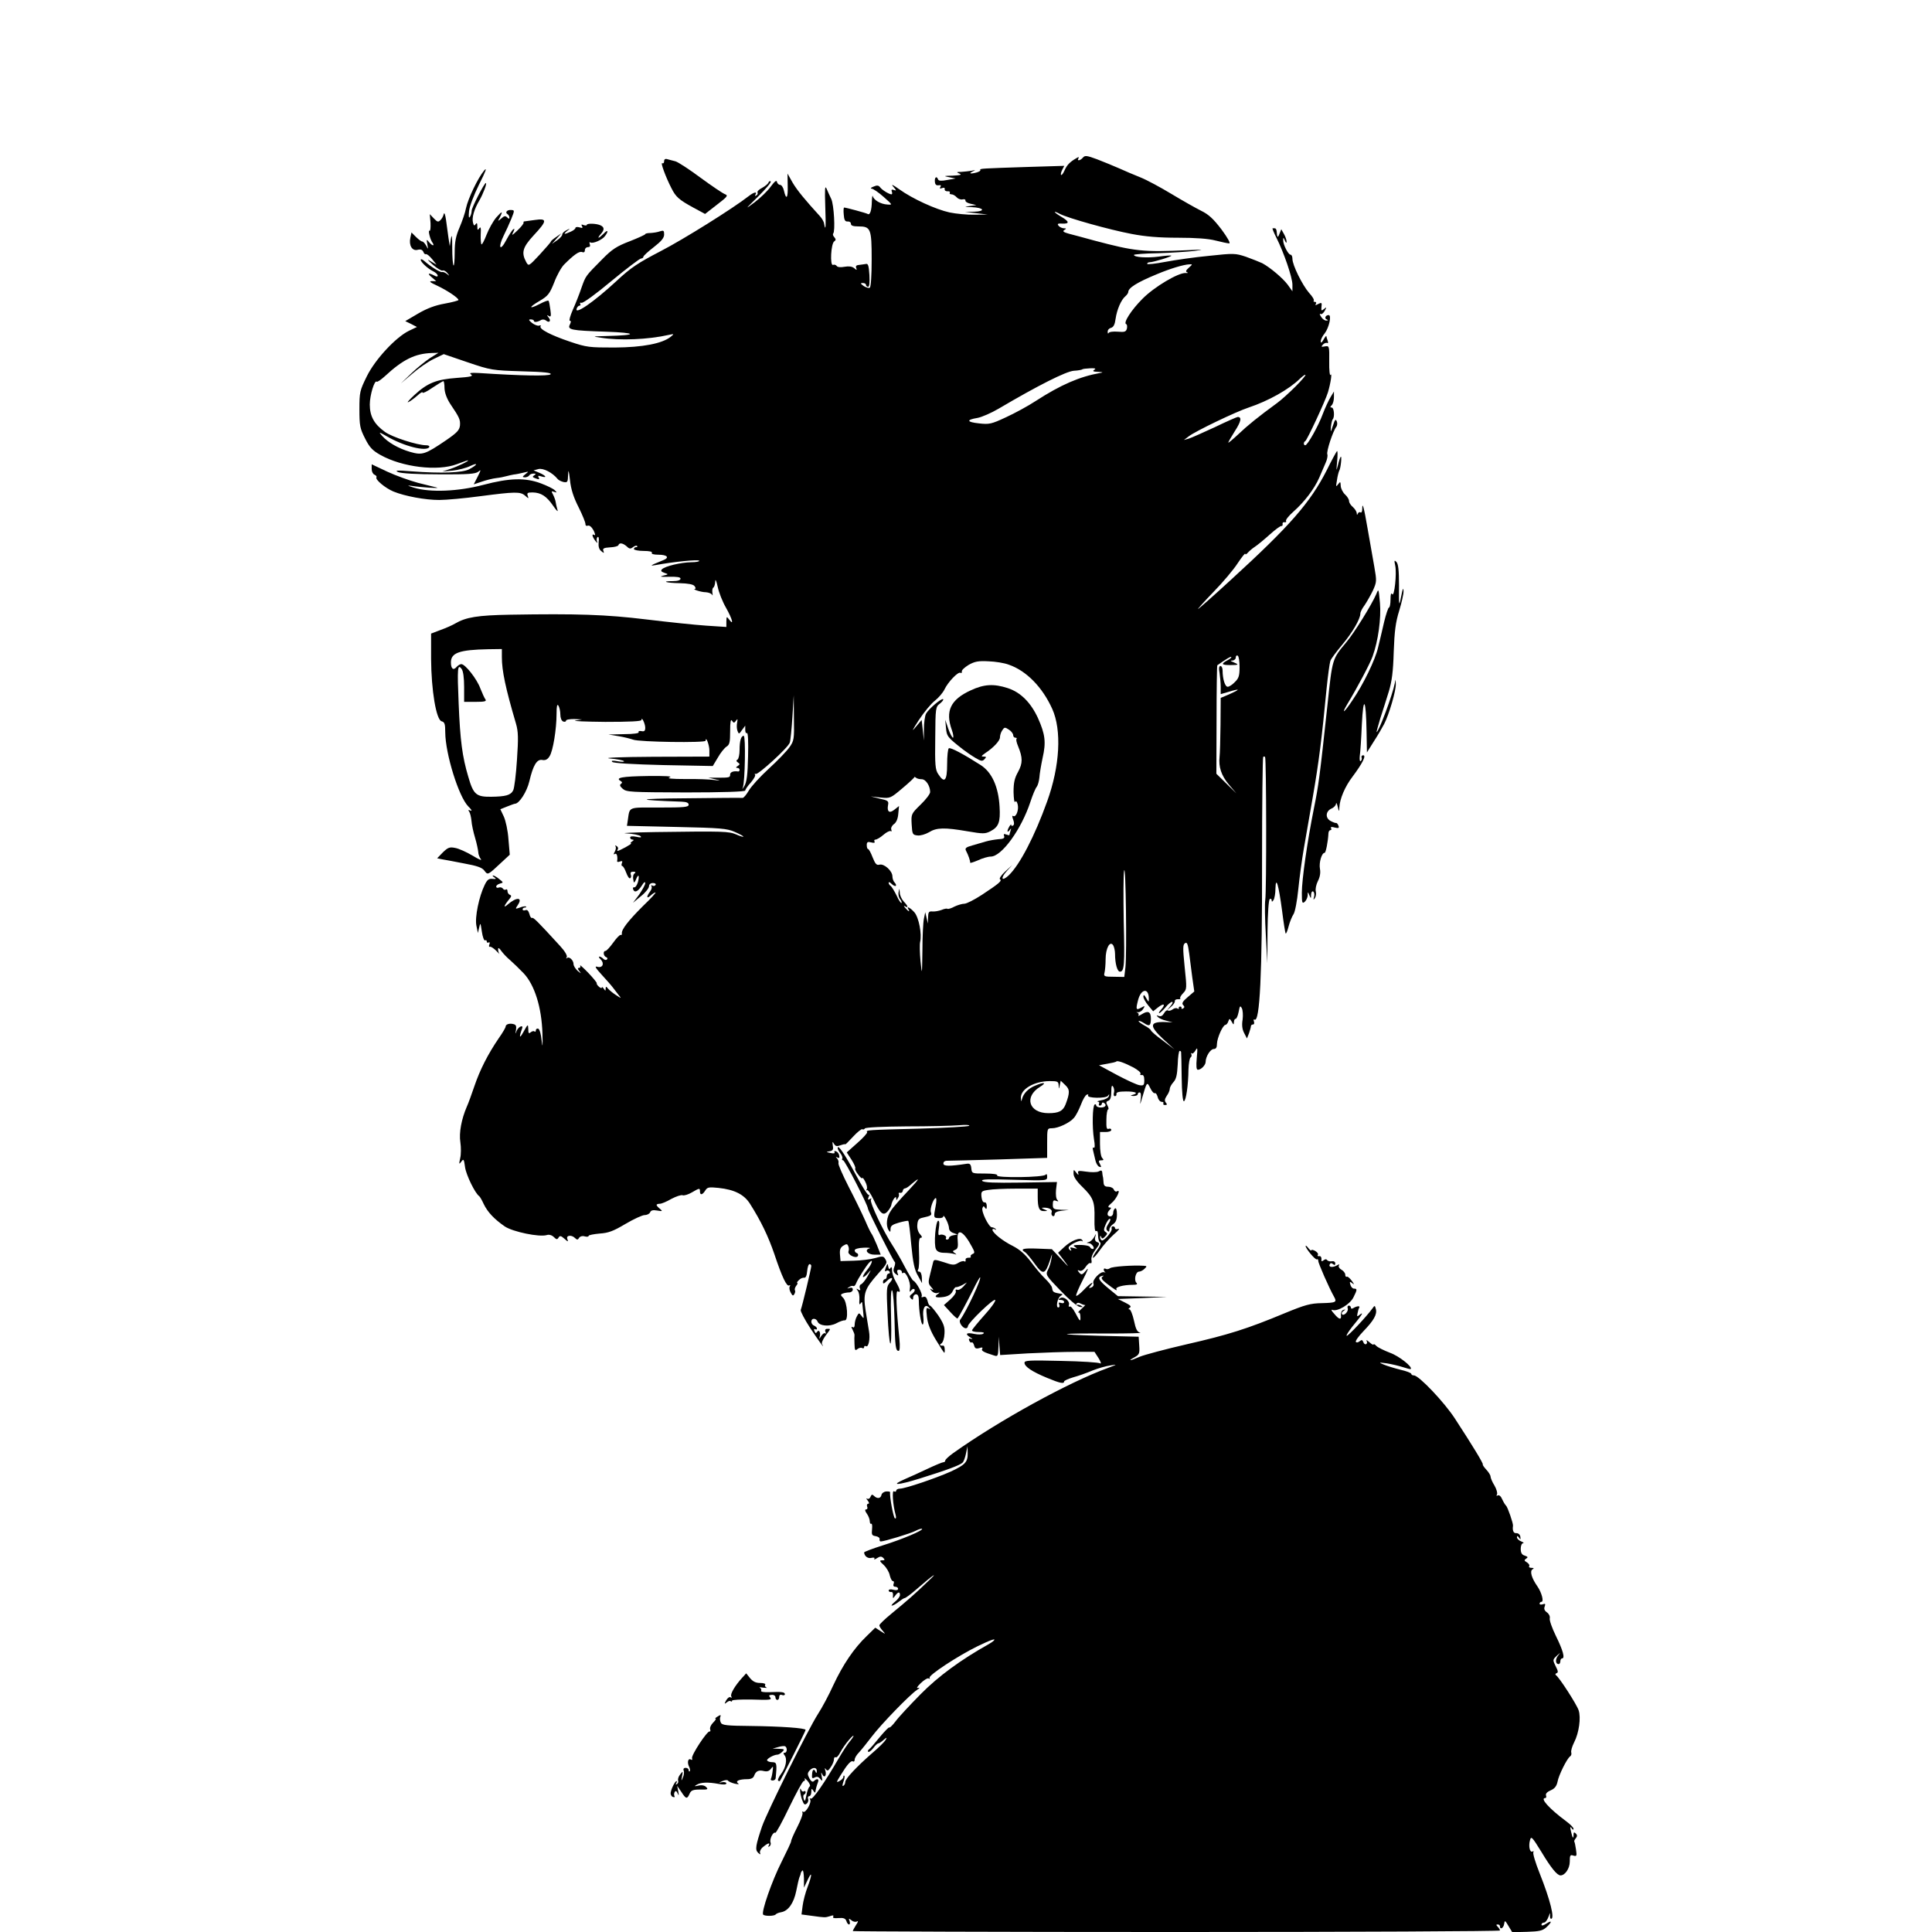<?xml version="1.0" standalone="no"?>
<!DOCTYPE svg PUBLIC "-//W3C//DTD SVG 20010904//EN"
 "http://www.w3.org/TR/2001/REC-SVG-20010904/DTD/svg10.dtd">
<svg version="1.0" xmlns="http://www.w3.org/2000/svg"
 width="1024pt" height="1024pt" viewBox="0 0 1024 1024"
 preserveAspectRatio="xMidYMid meet">
<g transform="translate(0,1024) scale(0.1,-0.1)"
fill="#000000" stroke="none">
<path d="M5740 9405 c-14 -17 -34 -20 -24 -4 5 8 1 8 -12 0 -33 -19 -49 -35
-62 -65 -7 -16 -15 -26 -18 -23 -3 3 0 15 6 27 l11 21 -198 -6 c-240 -8 -252
-8 -247 -16 2 -4 -6 -9 -19 -13 -33 -9 -45 -6 -22 5 17 8 17 9 -5 4 -14 -2
-38 -5 -55 -6 -26 0 -27 -2 -10 -9 15 -6 6 -9 -35 -11 -49 -1 -51 -2 -20 -8
l35 -7 -45 -8 c-30 -6 -45 -5 -48 3 -7 20 -19 12 -17 -11 1 -16 7 -22 20 -20
11 2 15 -1 9 -9 -5 -9 -2 -10 9 -6 10 4 16 2 14 -6 -1 -7 6 -11 15 -11 10 1
15 -2 12 -7 -3 -5 1 -9 9 -9 8 0 20 -7 28 -16 7 -8 21 -13 30 -11 10 3 17 0
16 -6 -1 -6 12 -14 28 -17 l30 -7 -35 -5 c-32 -4 -31 -5 12 -6 64 -3 73 -22
11 -24 l-48 -1 60 -7 60 -7 -70 -1 c-38 -1 -98 5 -132 12 -73 16 -196 72 -267
123 -35 25 -45 29 -31 13 17 -20 17 -22 3 -17 -12 4 -15 2 -11 -9 3 -7 2 -14
-2 -14 -12 0 -50 23 -60 37 -8 11 -17 12 -35 4 -14 -5 -18 -10 -10 -11 8 0 37
-20 64 -44 47 -42 48 -42 19 -40 -35 2 -71 23 -77 44 -2 8 -4 -4 -5 -27 -1
-49 -10 -75 -22 -67 -8 5 -115 34 -125 34 -3 0 -4 -17 -2 -37 2 -29 7 -38 21
-37 9 1 17 -4 17 -12 0 -10 12 -14 39 -14 66 0 71 -11 71 -175 0 -85 -4 -146
-10 -150 -5 -3 -20 1 -32 9 -18 13 -19 16 -5 16 9 0 17 -4 17 -10 0 -5 5 -10
11 -10 7 0 9 22 7 63 -3 48 -7 61 -18 58 -8 -1 -25 -4 -36 -5 -15 -1 -20 -6
-16 -16 5 -13 3 -13 -11 -1 -11 9 -28 11 -51 7 -21 -4 -37 -2 -41 4 -4 6 -13
9 -20 6 -17 -6 -11 114 7 125 9 6 9 11 0 22 -7 7 -9 16 -6 19 12 12 4 153 -10
183 -8 16 -19 41 -25 55 -9 19 -10 -1 -7 -93 4 -112 2 -137 -6 -93 -1 11 -12
29 -23 41 -75 82 -120 136 -144 177 l-27 48 1 -65 c2 -66 -8 -78 -20 -25 -4
17 -13 30 -20 30 -7 0 -15 7 -17 16 -2 11 -12 3 -33 -25 -16 -23 -55 -60 -85
-83 -54 -40 -53 -40 19 31 40 40 70 75 66 79 -4 4 -10 1 -12 -6 -3 -7 -18 -19
-34 -28 -16 -8 -27 -19 -24 -24 3 -5 0 -12 -6 -16 -8 -4 -9 -3 -5 4 11 18 -8
14 -35 -7 -86 -67 -347 -230 -467 -292 -121 -63 -158 -87 -235 -159 -121 -112
-226 -184 -210 -144 3 7 9 14 15 14 5 0 6 4 3 10 -3 5 0 7 7 5 8 -3 78 48 158
115 80 66 151 120 158 120 6 0 12 4 12 9 0 5 25 28 55 51 40 31 55 49 55 67 0
21 -3 23 -22 17 -13 -5 -35 -8 -50 -9 -16 0 -28 -3 -28 -6 0 -3 -37 -20 -83
-38 -68 -26 -93 -42 -144 -94 -90 -91 -88 -87 -111 -152 -11 -33 -32 -86 -46
-117 -14 -32 -21 -58 -16 -58 7 0 7 -6 1 -19 -16 -29 5 -33 189 -39 170 -6
173 -19 5 -23 -77 -2 -78 -2 -30 -9 100 -16 250 -10 360 15 29 6 29 6 10 -10
-45 -36 -148 -56 -297 -57 -135 0 -148 1 -237 31 -101 34 -165 67 -156 82 4 5
0 6 -8 3 -7 -2 -24 4 -37 14 -18 15 -20 19 -7 19 10 0 17 -4 17 -8 0 -9 20 -6
38 5 7 4 19 3 26 -3 18 -15 29 -1 13 17 -10 13 -9 14 2 7 11 -7 13 0 8 34 -3
24 -7 45 -10 47 -3 3 -23 -5 -46 -17 -60 -31 -60 -18 -1 16 44 26 53 37 77 97
14 38 38 81 53 96 51 51 80 72 95 66 10 -4 15 0 15 10 0 9 7 16 16 16 10 0 14
5 10 16 -3 8 -2 13 3 9 13 -8 62 13 77 33 21 27 16 38 -6 14 -12 -12 -24 -22
-27 -22 -3 0 1 8 10 18 22 24 21 38 -1 48 -22 10 -72 11 -72 2 0 -4 -7 -4 -17
-1 -11 5 -14 3 -8 -6 5 -10 2 -11 -14 -6 -11 3 -21 2 -21 -3 0 -5 -11 -14 -25
-20 -36 -16 -42 -15 -19 4 18 14 18 15 -3 4 -13 -6 -23 -16 -23 -23 0 -7 -13
-21 -28 -31 l-27 -19 25 28 25 28 -27 -19 c-15 -10 -28 -21 -28 -24 0 -3 -27
-34 -59 -69 -59 -63 -59 -63 -72 -40 -27 50 -19 78 39 141 73 78 74 92 6 82
-21 -3 -44 -6 -51 -7 -7 0 -10 -3 -8 -7 2 -4 -12 -22 -32 -41 -29 -28 -33 -29
-23 -10 8 16 8 21 1 16 -6 -3 -23 -30 -38 -58 -33 -63 -45 -40 -13 25 12 24
30 63 40 88 18 45 18 46 -1 47 -21 2 -34 -13 -19 -22 5 -3 10 -11 10 -18 0 -8
-3 -8 -12 1 -9 9 -16 8 -31 -6 -19 -16 -20 -16 -8 5 18 36 13 36 -19 0 -16
-19 -39 -60 -51 -91 -12 -31 -24 -54 -27 -51 -3 3 -5 27 -4 53 2 34 0 43 -8
32 -8 -12 -10 -10 -10 10 0 18 -3 21 -9 12 -6 -10 -10 -9 -14 8 -7 26 6 71 34
118 20 35 42 92 34 92 -8 0 -75 -130 -75 -147 0 -10 -4 -24 -9 -32 -6 -10 -8
0 -5 29 2 25 25 85 54 144 35 69 43 92 26 72 -33 -39 -85 -148 -96 -199 -4
-23 -20 -69 -34 -102 -20 -46 -26 -77 -26 -134 0 -41 -3 -71 -6 -68 -4 3 -7
46 -7 94 0 61 -2 76 -7 48 l-6 -40 -7 45 c-3 25 -9 68 -13 95 -4 28 -9 41 -12
31 -2 -11 -10 -26 -18 -33 -11 -11 -16 -10 -34 9 l-22 23 4 -47 c1 -25 -1 -44
-5 -41 -10 6 3 -48 16 -64 5 -7 6 -13 2 -13 -4 0 -14 8 -22 18 -12 15 -13 14
-8 -13 5 -28 5 -29 -6 -7 -7 12 -16 22 -21 22 -5 0 -20 11 -33 24 l-24 24 -6
-28 c-9 -41 10 -72 39 -64 16 4 25 0 30 -11 3 -9 9 -14 13 -12 5 2 19 -9 33
-26 l24 -30 -29 17 c-24 15 -22 11 9 -17 22 -19 45 -33 51 -31 7 3 18 -3 26
-13 13 -16 12 -17 -2 -5 -9 7 -21 12 -25 10 -10 -3 -59 27 -92 56 -12 11 -22
15 -22 9 0 -12 37 -47 68 -62 12 -6 22 -16 22 -22 0 -6 -7 -6 -19 1 -31 16
-38 11 -12 -10 l23 -20 -23 0 c-17 0 -10 -7 28 -24 53 -25 113 -65 113 -76 0
-3 -33 -12 -72 -19 -51 -9 -94 -25 -142 -53 l-68 -40 31 -15 31 -16 -42 -20
c-70 -34 -180 -152 -224 -242 -37 -75 -39 -84 -39 -174 0 -87 3 -102 30 -155
24 -48 40 -64 81 -87 115 -65 304 -88 406 -49 29 11 55 20 58 20 11 -1 -57
-34 -95 -46 l-40 -13 55 5 c30 3 72 14 92 24 45 21 40 7 -5 -17 -36 -19 -147
-23 -307 -11 -74 6 -90 5 -70 -4 16 -7 97 -12 216 -12 155 -1 194 2 209 14 16
13 15 10 -3 -26 l-21 -41 42 14 c23 8 58 17 77 19 19 2 43 7 53 10 11 3 29 7
40 9 12 1 36 6 52 10 29 7 29 7 10 -8 -17 -14 -18 -16 -3 -17 9 0 20 5 23 10
3 6 14 10 23 10 13 0 14 -2 4 -9 -11 -7 -10 -10 3 -15 23 -9 27 -8 19 5 -4 8
0 9 15 4 33 -10 25 4 -10 19 l-31 13 26 7 c26 6 74 -19 101 -52 5 -7 20 -14
33 -17 20 -3 22 0 23 38 1 32 4 25 10 -27 5 -49 19 -92 46 -145 21 -42 37 -82
36 -89 0 -8 5 -11 13 -8 8 3 20 -7 30 -25 8 -17 11 -28 5 -25 -16 10 -13 -7 4
-30 11 -14 14 -15 9 -3 -3 10 -1 20 4 23 5 3 8 -9 5 -28 -2 -23 2 -38 14 -47
14 -12 16 -12 11 2 -5 12 3 16 36 18 22 1 43 6 44 12 5 14 23 11 44 -7 14 -14
20 -14 33 -4 9 7 18 10 22 6 3 -3 1 -6 -5 -6 -7 0 -12 -4 -12 -10 0 -5 23 -10
51 -10 31 0 48 -4 44 -10 -4 -6 10 -10 34 -10 49 0 62 -16 24 -30 -15 -6 -37
-15 -48 -20 -17 -9 -15 -9 10 -5 91 17 227 31 231 23 3 -4 -16 -8 -43 -8 -55
-1 -138 -21 -154 -37 -8 -8 -5 -13 12 -19 24 -8 23 -8 -6 -15 -22 -6 -13 -7
31 -6 43 1 61 -2 61 -10 0 -8 -15 -13 -40 -13 -67 0 -36 -10 36 -11 43 -1 71
-6 78 -15 6 -8 8 -14 3 -15 -19 -1 32 -18 58 -18 14 -1 29 -7 32 -13 4 -7 4
-3 2 9 -2 13 0 26 5 29 5 3 9 17 10 32 0 16 6 5 13 -28 6 -30 26 -80 44 -111
33 -58 44 -99 17 -63 -14 18 -14 18 -15 -10 l0 -29 -107 7 c-60 4 -202 19
-318 33 -215 26 -365 31 -722 25 -171 -3 -233 -13 -291 -47 -15 -9 -49 -24
-77 -34 l-50 -19 0 -134 c1 -167 27 -324 56 -331 16 -4 19 -15 19 -59 1 -114
71 -340 122 -392 17 -16 22 -26 12 -22 -12 5 -14 3 -7 -6 5 -7 10 -29 12 -48
1 -19 10 -60 19 -90 9 -30 16 -65 17 -76 0 -12 7 -29 14 -38 7 -9 -13 0 -44
19 -32 19 -74 38 -93 41 -29 6 -38 2 -65 -24 l-30 -31 24 -5 c13 -2 66 -12
117 -22 71 -13 97 -22 109 -38 19 -25 17 -26 93 45 l42 39 -7 82 c-3 46 -15
100 -25 121 l-18 38 35 14 c20 8 39 15 42 15 23 0 64 64 77 120 20 85 40 118
69 112 16 -3 28 3 38 20 18 27 37 143 37 225 0 41 3 54 10 43 5 -8 10 -29 10
-46 0 -19 6 -34 15 -38 8 -3 15 -1 15 4 0 6 19 9 43 9 l42 -2 -35 -6 c-19 -3
52 -6 158 -7 130 0 192 3 192 10 0 21 20 -19 20 -41 0 -17 -5 -21 -20 -18 -11
2 -18 0 -15 -6 4 -5 -27 -10 -77 -10 l-83 -2 55 -9 c30 -5 64 -14 75 -18 31
-13 385 -18 385 -6 1 28 20 -23 20 -51 l0 -33 -297 -1 c-176 -1 -270 -5 -231
-9 38 -3 71 -10 75 -14 5 -4 -10 -5 -32 -1 -28 5 -37 4 -30 -3 6 -7 109 -13
271 -17 l262 -5 27 45 c14 25 35 51 46 58 16 10 19 23 19 82 0 49 3 66 10 55
9 -13 11 -13 21 0 8 12 10 10 6 -10 -3 -14 -2 -34 2 -44 7 -18 8 -18 24 5 l17
23 0 -22 c0 -13 4 -21 9 -17 6 3 8 -47 6 -124 -2 -97 -7 -136 -20 -158 -9 -15
-13 -19 -8 -8 12 30 16 275 5 275 -14 0 -22 -26 -22 -75 0 -24 -5 -47 -11 -51
-8 -4 -7 -9 2 -15 12 -8 11 -11 -1 -19 -10 -6 -11 -10 -2 -10 6 0 12 -4 12
-10 0 -5 -3 -9 -7 -9 -25 4 -43 -3 -43 -16 0 -16 -3 -17 -70 -17 l-45 0 35 -8
c34 -9 34 -9 -5 -4 -22 3 -89 6 -150 5 -77 0 -103 3 -85 9 17 6 -23 8 -117 7
-136 -2 -173 -9 -144 -26 10 -6 10 -10 2 -16 -8 -5 -5 -13 10 -26 20 -17 42
-18 335 -19 191 0 314 4 314 10 0 5 13 25 30 43 16 19 26 37 22 41 -4 4 -2 6
4 4 14 -4 172 140 180 166 4 11 10 73 14 136 l7 115 1 -119 c2 -114 1 -122
-24 -157 -14 -20 -63 -71 -109 -113 -46 -42 -94 -95 -106 -116 -13 -22 -27
-39 -33 -39 -6 1 -141 0 -301 -2 -268 -2 -276 -9 -22 -18 26 -1 37 -6 37 -16
0 -13 -24 -15 -155 -15 -172 0 -156 7 -168 -71 l-4 -26 263 -6 c234 -5 267 -8
308 -26 25 -11 46 -22 46 -25 0 -3 -17 2 -37 11 -41 17 -64 18 -428 13 -121
-2 -191 -5 -155 -7 36 -2 70 -9 75 -15 7 -7 0 -8 -22 -3 -21 4 -33 3 -33 -4 0
-6 6 -11 13 -11 8 0 7 -4 -3 -10 -8 -5 -10 -10 -5 -10 9 -1 -63 -40 -72 -40
-2 0 -2 4 2 9 3 5 0 13 -7 17 -7 4 -10 4 -6 -1 4 -4 3 -17 -3 -28 -8 -14 -8
-18 0 -13 10 7 16 -14 12 -38 -1 -5 6 -6 15 -2 12 4 15 2 10 -9 -3 -8 -2 -15
2 -15 5 0 14 -16 21 -35 7 -19 16 -33 21 -30 5 3 7 12 3 20 -3 10 1 15 13 15
11 0 15 -3 9 -8 -10 -6 -12 -21 -6 -47 1 -5 7 1 12 14 13 33 20 22 10 -15 -5
-16 -13 -28 -19 -27 -6 2 -9 -4 -6 -11 8 -20 26 -11 47 22 10 17 17 21 17 11
0 -8 -15 -35 -32 -60 l-33 -44 42 35 c24 19 43 43 43 53 0 10 8 17 21 17 11 0
17 -5 14 -10 -4 -6 -11 -7 -17 -4 -6 4 -8 3 -5 -3 4 -6 0 -19 -8 -29 -20 -27
-18 -40 3 -21 10 10 22 17 26 17 5 0 -25 -33 -66 -72 -78 -78 -114 -124 -112
-145 1 -7 -2 -11 -6 -8 -4 2 -22 -16 -39 -40 -18 -25 -36 -45 -42 -45 -14 0
-11 -28 4 -33 6 -2 9 -8 4 -12 -4 -5 -13 -3 -19 3 -7 7 -16 12 -21 12 -5 0 -2
-7 7 -15 21 -22 10 -47 -18 -39 -16 5 -10 -6 24 -43 25 -27 52 -58 60 -69 8
-11 22 -28 30 -39 15 -18 14 -18 -15 1 -16 10 -35 26 -42 34 -11 13 -12 13
-13 0 0 -13 -1 -13 -10 0 -5 8 -10 11 -10 6 0 -5 -7 -3 -15 4 -8 7 -14 15 -12
19 1 3 -20 29 -46 56 -27 28 -46 44 -42 38 3 -7 1 -13 -6 -13 -8 0 -8 -5 2
-17 11 -15 10 -14 -9 1 -12 11 -22 27 -22 36 0 21 -24 43 -35 32 -5 -4 -5 -1
-1 5 4 8 -10 32 -36 60 -118 129 -141 152 -148 148 -4 -3 -11 7 -14 21 -5 17
-12 24 -21 20 -8 -3 -15 -1 -15 4 0 6 5 10 12 10 6 0 9 2 6 5 -3 3 -17 1 -32
-5 -26 -9 -26 -9 -11 14 27 41 -7 43 -54 2 -25 -22 -20 -6 8 28 12 14 13 20 4
23 -7 3 -13 11 -13 19 0 9 -4 13 -9 9 -5 -3 -13 0 -16 6 -4 5 -13 8 -21 5 -8
-3 -14 -1 -14 5 0 6 9 13 20 16 19 5 19 6 -4 24 -13 11 -28 19 -33 19 -4 0 -1
-5 7 -10 12 -8 10 -10 -10 -8 -19 2 -28 -5 -41 -32 -30 -61 -53 -172 -44 -216
l8 -39 7 30 c6 27 7 25 14 -23 4 -28 12 -49 17 -46 5 3 9 0 9 -6 0 -6 4 -8 10
-5 6 3 7 -1 4 -10 -4 -9 -2 -15 3 -13 5 2 20 -8 34 -22 13 -14 21 -21 16 -16
-4 6 -7 17 -7 25 0 10 6 7 17 -9 10 -14 31 -36 48 -50 16 -14 48 -45 71 -69
58 -62 95 -181 99 -318 2 -70 1 -81 -4 -39 -3 34 -11 61 -18 64 -7 2 -13 -2
-13 -9 0 -7 -3 -9 -7 -6 -3 4 -12 2 -20 -4 -10 -9 -13 -6 -13 17 -1 28 -2 27
-26 -16 -21 -38 -24 -29 -7 18 9 22 -17 13 -28 -10 -9 -22 -9 -21 -4 3 3 20 0
28 -13 31 -21 6 -42 -1 -42 -13 0 -5 -16 -33 -36 -61 -58 -85 -100 -168 -129
-253 -15 -44 -33 -94 -41 -111 -28 -65 -42 -138 -34 -188 4 -27 4 -65 -1 -85
-7 -32 -6 -34 6 -18 12 17 14 14 20 -30 6 -41 53 -138 75 -153 4 -3 15 -22 24
-42 21 -43 55 -79 111 -118 43 -29 184 -58 223 -46 12 4 26 0 37 -10 14 -14
18 -15 25 -4 7 12 13 11 31 -5 20 -18 22 -18 16 -2 -8 20 22 24 41 5 10 -10
15 -10 21 1 5 8 18 12 30 8 12 -3 21 -2 21 3 0 4 26 9 58 12 47 3 73 13 137
51 44 26 90 47 102 47 13 0 26 7 29 15 4 10 15 13 37 9 29 -5 30 -4 15 9 -10
8 -18 17 -18 21 0 3 8 6 18 6 9 0 37 12 61 26 25 13 51 22 59 19 8 -3 30 4 49
15 41 24 43 24 43 5 0 -21 13 -19 28 5 11 18 19 19 70 14 85 -9 136 -35 167
-84 59 -93 97 -173 129 -266 41 -123 66 -175 79 -167 6 3 7 1 3 -5 -4 -6 -2
-21 5 -33 9 -17 13 -19 19 -8 5 7 6 17 3 21 -2 5 1 15 7 23 7 8 9 15 6 15 -4
0 -1 7 8 15 8 9 21 14 28 13 8 -2 14 10 16 34 2 21 7 38 13 38 5 0 9 -5 9 -10
0 -12 -48 -213 -56 -233 -2 -7 21 -51 51 -97 50 -75 80 -116 62 -84 -4 6 5 26
18 44 30 40 29 37 10 37 -10 0 -14 -6 -10 -16 3 -8 3 -12 -1 -8 -5 4 -14 -3
-22 -15 -9 -15 -11 -17 -8 -5 8 23 -3 44 -14 27 -5 -8 -9 -7 -13 5 -4 9 -3 13
3 10 6 -3 10 -2 10 3 0 6 -7 12 -15 16 -19 7 -20 36 -1 36 8 0 16 -6 19 -14 9
-24 62 -29 99 -10 18 10 39 17 45 16 21 -4 14 97 -8 119 -15 15 -15 18 -2 23
8 3 23 6 34 6 10 0 19 7 19 15 0 9 -6 12 -17 9 -15 -5 -15 -4 -3 4 8 6 18 8
22 6 5 -3 11 3 15 13 8 22 53 93 70 111 25 26 14 -9 -12 -40 -14 -17 -23 -33
-21 -36 3 -3 15 6 26 19 19 23 19 22 -1 -14 -12 -22 -28 -41 -35 -44 -7 -2
-10 -12 -7 -20 5 -12 3 -14 -8 -8 -11 7 -12 6 -3 -6 7 -8 10 -29 9 -48 -2 -22
0 -29 6 -20 7 11 9 10 10 -6 1 -11 3 -33 5 -49 3 -26 2 -27 -10 -10 -13 17
-14 17 -25 -4 -6 -11 -11 -30 -11 -42 0 -13 -4 -19 -11 -14 -8 4 -8 1 0 -14 6
-12 11 -25 10 -29 -1 -4 -1 -25 0 -47 1 -32 3 -37 16 -26 8 6 19 9 25 5 5 -3
10 -1 10 5 0 6 4 8 10 5 13 -8 23 39 16 78 -3 17 -11 67 -18 110 -14 92 -6
115 66 196 49 55 51 58 36 81 -7 12 -16 13 -52 2 -24 -7 -74 -13 -113 -14
l-70 -2 -3 35 c-2 26 2 37 18 47 17 10 21 10 26 -3 4 -8 4 -21 1 -28 -6 -17
40 -40 50 -24 3 6 1 13 -5 15 -7 2 -12 9 -12 15 0 7 19 13 48 14 26 1 39 -1
30 -4 -29 -8 -9 -33 27 -33 l33 0 -21 53 c-12 28 -24 54 -27 57 -3 3 -19 34
-34 70 -16 36 -55 117 -88 180 -32 63 -57 119 -54 126 2 6 -1 17 -7 24 -9 10
-9 11 1 5 10 -5 13 -2 10 10 -1 10 -9 20 -17 23 -8 3 -11 0 -8 -5 4 -6 -4 -8
-21 -4 -24 5 -25 6 -5 9 17 3 21 9 17 30 -3 22 -2 24 6 10 8 -14 16 -15 35 -8
14 5 25 7 25 5 0 -3 19 16 41 40 23 25 45 42 49 40 5 -3 11 -1 14 4 4 6 98 10
221 11 118 0 243 3 277 6 35 3 59 2 55 -3 -5 -4 -124 -11 -265 -15 -274 -7
-284 -7 -276 -19 2 -4 -21 -30 -52 -57 l-56 -50 26 -40 c14 -22 22 -42 19 -45
-3 -3 4 -18 16 -33 11 -15 21 -23 21 -18 1 5 8 -3 16 -19 8 -15 12 -33 8 -40
-4 -6 -4 -9 1 -5 4 4 20 -18 35 -50 35 -75 51 -88 74 -63 10 11 18 25 20 33 3
23 25 55 26 38 0 -13 2 -13 9 0 6 8 7 18 5 22 -3 5 0 7 7 6 7 -2 13 3 14 10 0
6 5 12 10 13 6 0 19 8 30 18 57 49 52 37 -11 -30 -39 -41 -81 -88 -92 -106
-23 -33 -28 -78 -12 -103 8 -12 10 -11 10 6 0 17 10 24 45 34 25 7 47 11 49 9
3 -2 10 -60 16 -127 9 -94 17 -133 35 -163 l22 -40 -1 30 c-1 18 -6 31 -14 31
-8 0 -10 5 -5 13 4 6 6 47 4 90 -2 57 0 77 10 77 8 0 7 6 -5 19 -10 11 -16 31
-14 50 2 25 8 33 28 37 45 10 50 13 44 29 -7 17 14 75 26 75 4 0 4 -19 -1 -43
-12 -61 -11 -62 16 -63 14 -1 25 3 25 10 0 6 7 -2 15 -18 8 -15 15 -36 15 -46
0 -10 10 -21 23 -25 l22 -8 -22 -4 c-13 -2 -23 -9 -23 -14 0 -5 -5 -9 -11 -9
-5 0 -8 4 -5 9 7 11 -22 23 -35 15 -6 -3 -7 11 -3 35 4 25 3 41 -3 41 -14 0
-25 -128 -12 -151 6 -13 21 -19 44 -19 18 0 42 -3 52 -6 15 -5 15 -4 3 5 -12
8 -12 11 3 17 13 5 16 15 13 50 -7 69 30 52 76 -35 15 -27 15 -33 3 -37 -8 -4
-13 -10 -10 -14 3 -4 -3 -7 -13 -6 -9 0 -16 -5 -14 -12 1 -8 -2 -11 -7 -7 -6
3 -21 -1 -33 -9 -20 -12 -29 -12 -75 4 -48 15 -53 16 -57 1 -2 -9 -9 -37 -16
-64 -11 -43 -11 -50 6 -69 12 -14 14 -18 4 -13 -13 8 -13 6 -2 -7 8 -9 21 -14
30 -11 14 4 15 3 2 -6 -22 -15 -9 -21 32 -15 25 4 39 14 47 30 6 13 14 23 18
22 5 -1 19 4 33 11 l25 14 -19 -22 c-11 -12 -25 -20 -32 -17 -8 3 -11 0 -8 -8
3 -7 -10 -26 -29 -43 l-34 -30 34 -37 c19 -21 36 -36 38 -34 7 7 50 87 82 151
18 37 35 67 37 67 13 0 -73 -183 -105 -225 -9 -12 13 -45 30 -45 6 0 11 5 11
11 0 17 138 150 145 139 3 -6 -22 -42 -57 -80 -35 -39 -64 -75 -66 -80 -2 -6
14 -10 35 -10 25 0 33 -3 24 -9 -7 -5 -28 -5 -47 -1 -41 9 -52 1 -22 -18 13
-7 15 -11 6 -8 -12 3 -15 1 -11 -9 3 -8 9 -13 13 -10 4 3 10 -5 13 -16 4 -16
10 -19 28 -14 14 5 19 4 15 -4 -7 -10 7 -18 62 -35 21 -7 22 -4 24 46 l2 53 3
-48 4 -49 147 9 c81 4 193 8 250 8 l103 0 22 -34 c12 -19 15 -31 8 -27 -7 5
-100 11 -207 13 -169 4 -194 3 -194 -10 0 -20 40 -47 120 -80 67 -28 90 -33
90 -19 0 4 21 14 48 22 26 7 72 23 102 36 30 12 73 24 95 27 38 6 38 6 -12
-13 -209 -76 -578 -279 -820 -451 -24 -17 -43 -35 -43 -40 0 -5 -4 -9 -10 -9
-5 0 -42 -15 -82 -34 -40 -19 -95 -44 -123 -56 -80 -35 -38 -33 81 4 141 44
212 70 226 84 6 6 14 28 18 49 l8 38 1 -36 c1 -48 -13 -63 -91 -99 -81 -36
-241 -90 -268 -90 -11 0 -20 -5 -20 -11 0 -5 -5 -7 -12 -3 -11 7 -6 -71 9
-125 4 -15 2 -22 -4 -18 -8 5 -29 117 -25 138 0 3 -9 5 -21 4 -12 -1 -23 -9
-25 -18 -4 -20 -23 -22 -40 -5 -9 9 -13 7 -18 -5 -3 -9 -11 -14 -18 -10 -6 4
-5 -1 3 -10 8 -11 9 -17 3 -17 -6 0 -9 -7 -6 -15 4 -8 1 -15 -5 -15 -8 0 -7
-8 3 -22 9 -12 16 -31 16 -41 0 -10 4 -16 8 -13 4 2 6 -10 4 -29 -3 -29 -1
-34 20 -37 12 -2 22 -9 20 -16 -1 -6 1 -12 6 -12 18 0 157 42 184 56 16 9 32
13 35 11 8 -8 -106 -56 -209 -88 -54 -17 -98 -34 -98 -37 1 -20 20 -34 39 -29
12 3 19 1 15 -5 -3 -5 3 -4 15 4 16 10 23 10 33 0 9 -9 8 -12 -6 -12 -16 0
-15 -4 8 -25 14 -13 29 -38 32 -55 4 -16 11 -30 16 -30 6 0 8 -7 4 -15 -3 -9
0 -15 9 -15 8 0 15 -5 15 -11 0 -7 -10 -9 -25 -5 -14 4 -25 2 -25 -4 0 -5 6
-9 13 -8 7 2 11 -6 10 -17 -1 -19 -1 -19 11 -3 16 22 26 23 26 4 0 -8 -12 -24
-26 -35 -15 -12 -22 -21 -17 -21 6 0 22 9 36 20 14 11 28 20 32 20 5 0 33 21
63 47 88 77 122 99 61 42 -65 -63 -113 -105 -197 -174 -33 -27 -61 -54 -61
-59 -1 -5 7 -18 17 -29 17 -20 17 -20 -11 -2 l-28 18 -45 -44 c-68 -65 -127
-153 -177 -260 -24 -53 -61 -122 -82 -154 -53 -83 -269 -518 -296 -595 -34
-101 -38 -124 -21 -140 13 -11 14 -11 10 1 -2 7 5 22 18 31 25 21 38 23 28 6
-4 -7 -3 -8 4 -4 6 4 9 13 6 21 -7 16 14 58 25 51 4 -3 37 58 74 135 37 76 71
139 77 139 6 0 8 6 5 13 -4 6 3 1 15 -12 11 -13 17 -27 11 -30 -5 -3 -13 -24
-17 -46 -6 -32 -9 -36 -14 -20 -4 11 -3 21 1 23 5 2 9 8 9 13 0 6 -4 8 -9 5
-5 -4 -12 0 -14 6 -11 26 -7 -20 4 -51 9 -25 14 -29 24 -21 8 6 11 18 8 26 -3
8 0 14 6 14 6 0 11 10 11 23 0 18 2 19 10 7 5 -8 10 -13 11 -10 3 20 8 37 14
53 8 19 -5 23 -21 7 -7 -7 -15 -2 -24 14 -11 21 -11 28 0 41 17 20 40 19 39
-2 0 -11 -3 -13 -6 -5 -8 20 -18 14 -19 -13 -2 -20 1 -23 14 -16 11 6 20 4 29
-7 12 -15 13 -13 8 13 -4 22 -3 25 3 11 11 -24 25 -6 16 21 -4 13 -3 14 4 5 7
-10 13 -7 25 12 10 14 17 32 17 41 0 9 4 14 9 11 5 -3 16 9 25 27 9 17 30 48
47 67 31 35 30 22 -1 -15 -9 -11 -34 -49 -55 -85 -76 -131 -138 -220 -148
-213 -6 3 -7 1 -3 -5 9 -15 -24 -73 -37 -65 -6 3 -7 1 -4 -4 4 -6 -9 -41 -28
-78 -19 -37 -33 -70 -32 -74 1 -3 -22 -52 -50 -108 -51 -100 -110 -269 -98
-281 9 -9 59 -8 66 1 3 4 16 10 30 12 37 7 66 48 79 112 6 32 14 65 17 73 4 8
7 18 7 22 1 3 4 10 9 14 4 4 7 -15 8 -42 l0 -49 19 40 c25 54 25 28 0 -37 -11
-29 -23 -74 -26 -99 l-6 -46 53 -7 c73 -10 71 -10 98 -2 16 6 21 5 17 -3 -4
-7 6 -9 29 -7 26 2 36 -2 41 -16 3 -10 9 -18 14 -18 5 0 6 8 3 18 -6 15 -5 15
10 4 9 -8 22 -10 29 -6 8 5 6 -3 -5 -19 -9 -14 -17 -29 -17 -32 0 -2 772 -5
1715 -5 943 0 1715 4 1715 8 0 4 -5 13 -12 20 -9 9 -9 12 0 12 7 0 12 -4 12
-10 0 -20 19 -9 22 12 3 21 5 21 23 -10 l20 -33 79 2 c65 2 82 6 102 24 31 29
31 40 -1 19 -15 -10 -25 -12 -25 -5 0 6 6 11 14 11 7 0 18 15 24 33 7 17 10
22 8 10 -2 -13 0 -23 5 -23 20 0 -4 99 -61 242 -22 55 -37 105 -33 111 3 5 1
7 -4 4 -14 -9 -23 27 -14 59 6 24 11 19 61 -62 51 -85 83 -124 101 -124 24 0
49 37 49 73 0 33 2 38 19 32 18 -5 19 -2 14 32 -3 21 -7 40 -9 42 -2 2 1 10 8
18 8 10 8 17 0 25 -9 9 -12 7 -12 -7 0 -25 -6 -17 -14 20 -5 22 -4 26 4 15 5
-9 10 -10 10 -3 0 6 -17 24 -39 40 -89 66 -141 123 -111 123 5 0 7 6 4 14 -3
9 6 19 25 27 21 9 31 22 36 45 6 35 51 125 67 135 6 4 8 13 6 20 -3 8 4 32 15
54 26 50 37 131 24 170 -10 31 -103 175 -120 186 -5 4 -4 8 3 11 10 3 8 12 -5
37 -16 33 -16 34 6 55 21 19 21 19 7 1 -16 -20 -14 -45 3 -45 5 0 9 7 9 15 0
8 4 15 9 15 17 0 5 43 -33 120 -20 41 -35 83 -32 93 2 10 -4 23 -15 31 -13 9
-17 19 -12 31 5 14 3 17 -10 12 -9 -3 -17 -2 -17 3 0 6 5 10 10 10 14 0 1 49
-21 81 -31 44 -42 81 -27 91 10 5 8 8 -5 8 -10 0 -16 4 -12 9 3 6 -3 14 -12
20 -15 9 -16 12 -4 20 11 7 9 10 -8 16 -15 4 -21 15 -21 36 0 16 5 29 13 30 6
0 2 4 -10 9 -13 5 -23 15 -23 22 0 9 3 9 11 -2 8 -12 9 -11 7 5 -2 12 -11 19
-21 19 -15 -2 -22 14 -18 39 2 12 -29 101 -37 107 -4 3 -13 18 -20 33 -7 17
-17 25 -24 21 -7 -4 -8 -3 -4 5 4 6 -2 28 -13 47 -12 19 -21 41 -21 48 0 7
-10 23 -22 36 -13 14 -21 26 -19 28 4 4 -55 101 -147 242 -56 87 -192 230
-218 230 -8 0 -14 4 -14 8 0 5 -26 15 -57 22 -32 8 -71 20 -88 27 -29 12 -29
13 15 7 25 -4 63 -13 85 -20 21 -7 41 -12 42 -10 11 11 -62 69 -110 86 -31 12
-64 28 -72 36 -8 9 -15 12 -15 8 0 -4 -10 1 -22 12 -12 10 -18 14 -15 7 4 -6
3 -14 -2 -17 -5 -3 -12 1 -15 10 -5 13 -9 14 -20 5 -8 -7 -17 -8 -20 -3 -3 5
15 30 40 56 55 57 74 90 66 118 -5 20 -6 20 -18 3 -31 -43 -127 -145 -136
-145 -5 0 8 21 29 48 49 59 65 83 40 64 -14 -12 -16 -11 -12 7 2 12 6 25 9 30
7 11 -13 9 -31 -2 -8 -5 -13 -4 -13 2 0 6 -5 11 -11 11 -6 0 -9 -6 -6 -14 6
-16 -20 -43 -30 -32 -4 4 -1 12 7 17 13 9 13 10 0 6 -8 -2 -14 -14 -13 -26 4
-28 -9 -27 -36 6 -15 16 -18 24 -8 20 26 -10 94 31 111 68 20 40 20 45 2 45
-7 0 -16 9 -19 21 -5 17 -3 18 11 7 11 -9 10 -5 -3 13 -11 15 -23 25 -27 22
-5 -2 -8 3 -8 11 0 8 -9 20 -20 26 -11 6 -17 16 -14 22 5 7 2 8 -7 3 -22 -14
-48 -13 -42 2 4 9 9 10 18 3 8 -7 12 -6 12 4 0 8 -8 13 -18 11 -10 -2 -21 1
-25 6 -4 6 -10 6 -19 -1 -10 -8 -13 -6 -11 7 0 10 -5 17 -12 15 -8 -1 -11 2
-7 7 3 6 -4 15 -15 21 -11 6 -20 7 -20 3 0 -4 -7 1 -15 11 -8 11 -15 16 -15
12 0 -14 52 -76 60 -71 4 3 7 -1 7 -8 -1 -11 59 -147 83 -189 17 -30 12 -33
-63 -35 -62 -1 -90 -9 -197 -53 -199 -83 -301 -115 -520 -165 -113 -26 -225
-56 -249 -66 -52 -23 -67 -24 -28 -3 25 14 28 20 25 62 l-3 47 -210 5 c-249 7
-219 14 50 12 105 0 180 2 169 4 -17 4 -24 18 -34 65 -7 32 -18 59 -24 59 -6
0 -6 4 2 9 10 6 3 13 -25 27 l-38 19 130 5 130 6 -130 2 -130 2 -50 41 c-52
43 -61 59 -35 66 11 3 12 2 3 -4 -9 -6 -3 -16 20 -34 42 -33 62 -45 54 -32 -7
11 37 23 86 23 22 0 28 3 20 11 -14 14 -4 59 14 59 8 0 21 7 29 15 14 13 13
15 -3 16 -59 4 -170 -4 -180 -13 -7 -5 -17 -7 -23 -3 -5 3 -10 2 -10 -4 0 -5
3 -11 8 -14 4 -2 1 -2 -7 0 -19 5 -63 -41 -56 -59 4 -9 -1 -18 -11 -22 -14 -5
-15 -4 -4 9 25 30 -2 14 -36 -22 -19 -20 -37 -34 -40 -31 -3 3 13 41 35 84 28
54 33 70 18 51 -21 -25 -25 -26 -37 -12 -11 13 -10 15 2 10 9 -4 22 4 32 20 9
14 21 23 26 20 5 -3 7 4 5 16 -3 13 6 35 21 55 23 30 24 35 10 40 -11 4 -15
14 -11 28 5 20 5 20 -6 -1 -7 -12 -19 -24 -28 -26 -15 -4 -14 -5 0 -6 17 -1
36 -31 20 -31 -5 0 -11 4 -13 9 -3 9 -35 14 -73 12 -17 -1 -18 -3 -5 -12 12
-8 10 -9 -9 -4 -17 5 -22 4 -16 -5 5 -9 4 -11 -4 -6 -6 4 -9 12 -6 17 10 15
62 39 70 31 5 -4 5 -2 1 5 -9 17 -59 -2 -97 -38 l-31 -29 32 -42 c29 -39 28
-39 -16 9 l-49 52 -77 3 c-75 3 -93 -2 -65 -19 7 -4 30 -32 51 -61 44 -61 55
-59 81 18 12 38 13 40 8 10 -3 -19 -11 -47 -19 -61 -13 -26 -11 -29 67 -110
44 -46 89 -84 102 -86 17 -2 19 -1 7 6 -8 5 -18 7 -24 4 -5 -3 -6 -1 -2 5 5 8
13 9 25 2 10 -5 20 -8 23 -7 2 1 -8 -9 -22 -22 -14 -13 -20 -21 -15 -18 6 3
11 -6 11 -19 2 -33 -2 -30 -26 16 -12 23 -25 38 -30 35 -5 -3 -7 0 -5 8 8 20
-27 48 -45 37 -13 -8 -12 -10 3 -10 9 0 17 -5 17 -11 0 -6 -7 -8 -16 -5 -12 4
-15 2 -10 -9 3 -8 1 -15 -5 -15 -14 0 -5 50 12 61 8 5 12 9 9 10 -49 9 -50 9
-54 33 -1 9 -18 31 -37 49 -19 18 -53 59 -76 90 -30 39 -58 64 -95 83 -53 26
-108 70 -108 86 0 5 6 6 13 2 7 -4 9 -3 4 2 -5 5 -14 9 -20 9 -16 0 -57 83
-50 102 5 12 7 12 14 1 6 -9 9 -7 9 9 0 13 -5 22 -12 20 -8 -1 -14 11 -16 29
-3 29 0 32 35 37 21 4 89 7 151 7 l112 0 0 -44 c0 -59 8 -76 34 -75 20 0 20 1
1 9 -16 7 -17 9 -3 9 27 1 47 -10 42 -24 -3 -7 -1 -16 5 -20 6 -3 11 1 11 9 0
10 13 16 38 19 l37 4 -42 1 c-39 2 -43 4 -43 28 0 21 4 25 18 19 12 -4 14 -3
6 5 -7 7 -9 29 -7 53 l5 42 -193 -3 c-137 -2 -195 0 -203 9 -8 9 32 10 167 6
177 -5 177 -5 177 16 0 13 -3 17 -8 11 -9 -15 -266 -18 -257 -4 4 6 -20 10
-64 10 -69 0 -70 0 -73 28 -2 21 -8 26 -23 24 -92 -14 -125 -14 -125 1 0 11 9
16 28 15 15 0 138 3 275 7 l247 8 0 79 c0 77 0 78 26 78 33 0 94 29 116 55 10
11 26 42 37 70 10 27 24 51 31 53 7 3 10 1 7 -4 -9 -15 95 -17 105 -2 7 10 9
10 5 -2 -2 -8 -19 -18 -38 -21 -19 -4 -28 -7 -21 -8 7 0 10 -5 7 -11 -3 -5 -1
-10 4 -10 6 0 11 5 11 11 0 5 5 7 10 4 18 -11 10 -25 -15 -25 -14 0 -25 5 -25
11 0 5 -4 8 -8 5 -12 -7 -14 -120 -4 -183 6 -33 5 -50 -1 -46 -5 3 -7 -3 -4
-13 3 -11 8 -33 12 -51 3 -17 13 -34 21 -37 12 -4 12 -2 4 14 -9 16 -8 20 7
20 13 0 14 3 5 12 -7 7 -12 39 -12 75 l0 63 30 0 c17 0 30 5 30 11 0 6 -6 9
-14 6 -11 -4 -13 6 -12 49 0 30 5 54 9 54 4 0 3 9 -3 20 -9 16 -8 22 5 26 10
4 15 20 15 48 0 30 3 37 10 26 5 -8 7 -23 4 -32 -3 -10 -1 -18 5 -18 6 0 10 6
8 12 -1 9 14 13 51 13 51 0 69 -9 35 -18 -14 -4 -12 -5 5 -6 12 0 22 4 22 9 0
6 5 10 10 10 7 0 9 -15 6 -37 -5 -33 -4 -31 8 10 25 85 25 85 43 49 8 -17 19
-29 24 -26 5 2 11 -7 15 -21 3 -14 13 -25 21 -25 8 0 12 -4 9 -8 -3 -5 1 -9 9
-9 11 0 12 4 4 13 -8 10 -6 19 5 36 9 12 16 29 16 37 0 8 9 24 19 35 15 16 20
38 23 94 1 39 6 72 10 72 5 0 8 -3 8 -7 1 -5 2 -65 3 -135 1 -80 6 -127 12
-125 11 4 23 83 24 169 1 31 6 60 11 63 6 4 7 12 4 18 -4 7 -3 8 1 4 5 -4 14
3 21 15 11 20 12 14 7 -39 -4 -46 -2 -63 6 -63 17 0 41 25 41 42 0 27 25 68
43 68 12 0 17 8 17 28 1 31 31 99 45 100 5 0 12 9 15 18 6 17 7 17 18 -1 10
-18 11 -18 12 -2 0 9 4 17 9 17 5 0 12 17 16 37 6 32 8 35 17 19 5 -10 7 -37
4 -60 -5 -29 -2 -52 8 -71 l15 -29 11 28 c5 15 10 32 10 37 0 5 5 9 11 9 6 0
8 7 5 16 -3 8 -2 13 3 10 28 -18 41 238 40 838 0 302 3 551 6 554 3 3 7 3 10
0 7 -7 8 -716 1 -758 -3 -19 -2 -102 3 -185 l8 -150 1 167 c1 99 6 169 12 173
6 3 10 0 10 -7 0 -9 3 -9 10 2 5 8 10 35 10 60 2 71 17 20 35 -116 8 -65 17
-119 19 -122 3 -2 10 15 16 39 6 23 18 52 26 64 8 12 19 71 25 131 6 60 19
156 29 214 10 58 32 185 49 282 30 172 47 305 72 568 7 69 16 135 20 147 4 12
33 50 63 86 53 63 96 136 96 165 0 8 10 28 23 45 12 18 32 53 44 78 20 45 20
50 7 125 -8 44 -23 133 -35 199 -20 117 -29 150 -29 106 0 -12 -4 -20 -9 -17
-5 4 -12 0 -14 -6 -4 -9 -6 -8 -6 2 -1 9 -10 23 -21 33 -11 9 -20 23 -20 32 0
8 -9 23 -21 34 -12 11 -22 31 -23 45 -1 24 -2 25 -14 9 -12 -16 -12 -13 -6 22
3 22 9 44 12 50 8 12 15 81 8 74 -3 -3 -10 -23 -15 -45 -9 -34 -9 -32 -4 21 3
33 3 57 -1 54 -3 -3 -28 -48 -54 -101 -88 -173 -196 -296 -510 -583 -90 -83
-168 -151 -172 -153 -5 -2 32 39 81 90 50 51 108 120 129 153 22 33 40 55 40
50 0 -6 6 -3 13 5 7 8 24 23 38 32 14 9 49 38 79 65 29 26 57 47 62 45 4 -1 7
4 6 10 -2 7 3 12 10 10 8 -1 11 2 8 7 -3 5 14 27 39 49 59 52 111 121 137 180
11 26 26 61 34 79 8 17 12 38 9 45 -6 15 30 123 47 145 6 7 7 21 3 30 -6 14
-10 9 -20 -22 -13 -39 -13 -39 -11 -7 2 17 6 35 9 39 12 11 8 63 -5 63 -9 0
-9 3 0 12 7 7 12 26 12 43 l0 30 -18 -30 c-10 -17 -29 -57 -41 -89 -24 -65
-81 -166 -93 -166 -10 0 -10 17 0 22 9 4 106 212 120 258 15 50 23 107 14 93
-4 -7 -8 25 -7 71 1 83 0 84 -23 80 -20 -4 -21 -2 -10 10 7 7 17 11 22 8 5 -3
6 2 3 12 -4 10 -7 21 -7 24 -1 4 -7 -4 -15 -18 -10 -17 -14 -20 -15 -9 0 9 9
28 21 42 23 30 38 97 21 97 -17 0 -24 -18 -10 -23 9 -4 8 -6 -2 -6 -8 -1 -21
8 -28 20 -8 12 -9 18 -3 15 5 -4 15 4 22 16 11 21 11 22 -4 10 -13 -11 -15
-10 -13 12 3 22 1 24 -17 15 -14 -8 -18 -8 -13 0 4 6 2 11 -5 11 -7 0 -9 3 -6
6 4 4 -7 23 -25 42 -36 42 -88 147 -88 180 0 12 -4 22 -10 22 -12 0 -40 54
-39 77 0 16 1 16 9 -2 6 -13 9 -15 9 -5 0 8 -6 26 -14 40 l-14 25 -10 -25 c-9
-23 -12 -20 -15 17 -1 7 -5 13 -9 13 -4 0 -9 0 -12 0 -3 0 6 -22 20 -50 40
-79 85 -211 85 -249 l0 -35 -25 35 c-27 36 -94 92 -135 114 -15 7 -53 22 -86
34 -57 19 -65 19 -196 5 -75 -7 -179 -22 -232 -32 -53 -10 -96 -15 -96 -10 0
4 6 8 13 8 20 0 120 31 115 35 -2 2 -32 0 -66 -5 -61 -8 -132 -4 -132 9 0 3
57 8 128 9 70 2 156 8 192 12 56 8 51 8 -35 4 -237 -11 -280 -6 -495 51 -52
14 -113 31 -134 36 -29 8 -36 13 -25 20 12 7 11 9 -2 9 -9 0 -22 6 -28 13 -9
11 -5 13 19 12 40 -2 38 11 -5 36 -42 25 -47 36 -7 15 42 -22 263 -84 380
-106 73 -14 144 -20 245 -20 95 0 162 -5 200 -15 32 -8 64 -15 72 -15 8 0 -9
31 -41 74 -43 56 -67 79 -108 99 -28 14 -99 54 -157 89 -58 35 -132 75 -165
88 -32 13 -83 34 -113 48 -30 13 -83 35 -117 48 -54 20 -64 21 -74 9z m561
-584 c-16 -14 -18 -21 -9 -24 7 -3 4 -5 -7 -4 -38 3 -167 -73 -230 -137 -59
-59 -103 -128 -86 -134 5 -2 6 -12 4 -23 -5 -18 -12 -20 -49 -17 -24 2 -46 -1
-48 -7 -3 -5 -5 -3 -5 6 -1 9 7 19 17 21 14 4 21 18 25 49 7 48 29 100 52 119
8 7 15 17 15 22 0 22 46 51 150 94 71 30 144 52 174 53 18 1 17 0 -3 -18z
m-4022 -479 c-24 -16 -69 -52 -99 -81 l-55 -53 60 51 c33 29 84 64 113 78 l54
26 126 -43 c124 -42 130 -43 289 -48 119 -3 159 -8 151 -16 -10 -10 -152 -8
-380 7 -44 2 -53 1 -41 -8 13 -9 -3 -13 -76 -18 -109 -8 -156 -27 -226 -92
-27 -25 -41 -42 -30 -36 11 5 32 21 48 35 15 14 27 21 27 15 0 -5 24 6 52 26
29 19 55 35 58 35 3 0 6 -17 6 -38 1 -24 12 -54 30 -82 50 -74 54 -84 52 -115
-3 -25 -15 -38 -73 -78 -112 -76 -126 -81 -192 -62 -61 18 -117 50 -148 85
-19 22 -18 22 26 -3 89 -52 208 -82 224 -57 3 6 -4 10 -16 10 -47 0 -181 43
-219 71 -57 41 -80 83 -80 145 0 49 25 132 37 121 3 -3 22 10 43 29 96 89 160
120 249 123 l35 1 -45 -28z m3521 -62 c-11 -7 -6 -10 20 -11 27 -1 29 -3 10
-6 -107 -19 -207 -62 -340 -148 -41 -27 -113 -66 -159 -87 -77 -36 -88 -38
-142 -32 -66 7 -69 19 -8 29 22 4 73 26 112 49 207 122 357 198 399 201 22 1
41 5 44 7 2 3 21 5 42 6 27 1 33 -1 22 -8z m1066 -89 c-32 -32 -76 -72 -97
-87 -100 -73 -158 -120 -206 -166 -29 -27 -53 -47 -53 -44 0 3 16 31 35 61 33
51 38 75 15 75 -4 0 -59 -24 -121 -54 -63 -29 -125 -57 -139 -61 l-25 -7 25
19 c36 28 251 131 318 153 105 35 214 96 272 153 14 13 27 23 29 20 3 -2 -21
-30 -53 -62z m-4206 -1434 c0 -72 19 -163 75 -353 12 -42 13 -75 5 -192 -5
-78 -14 -150 -20 -161 -13 -26 -40 -33 -117 -34 -79 -1 -94 12 -121 106 -32
107 -43 193 -51 387 -8 190 -6 214 16 184 8 -11 13 -46 13 -96 l0 -78 61 0
c48 0 59 3 52 13 -5 6 -17 33 -27 58 -18 50 -80 129 -101 129 -7 0 -18 -7 -25
-15 -17 -20 -30 -10 -30 24 0 51 44 67 198 70 l72 1 0 -43z m3910 -53 c0 -45
-4 -59 -25 -79 -13 -14 -30 -25 -38 -25 -14 0 -27 41 -27 86 0 13 -5 24 -11
24 -8 0 -10 -13 -5 -37 3 -21 6 -55 6 -75 l0 -37 45 13 c25 8 45 12 45 10 0
-3 -20 -13 -45 -24 l-45 -19 -1 -143 c-1 -79 -3 -154 -5 -168 -6 -55 9 -100
49 -148 l40 -47 -53 52 -53 52 1 286 c0 158 2 288 4 289 50 35 70 47 74 44 2
-3 -7 -11 -21 -18 -35 -19 -31 -25 15 -25 46 0 49 2 18 15 -18 7 -19 9 -5 9 9
1 17 8 17 17 0 8 5 12 10 9 6 -3 10 -31 10 -61z m-1223 13 c93 -32 178 -119
230 -234 51 -113 41 -303 -27 -491 -66 -184 -145 -336 -204 -392 -37 -34 -45
-16 -10 23 l29 32 -37 -34 c-22 -20 -33 -38 -28 -41 13 -8 -5 -23 -96 -83 -40
-26 -81 -47 -93 -47 -12 0 -35 -7 -52 -15 -16 -9 -33 -14 -37 -12 -4 3 -18 0
-32 -6 -14 -5 -35 -9 -47 -8 -20 2 -23 -3 -24 -31 l-1 -33 -7 30 -7 30 -7 -34
c-4 -18 -8 -95 -8 -170 -2 -131 -2 -133 -10 -56 -4 44 -5 90 -2 103 10 41 -7
129 -30 156 -22 25 -45 37 -32 16 10 -16 -1 -11 -16 7 -10 11 -10 14 -1 9 18
-11 15 2 -8 26 -11 12 -21 33 -21 47 -2 25 -2 25 -6 3 -3 -13 1 -30 8 -38 6
-8 10 -17 7 -20 -3 -2 -15 15 -26 40 -12 24 -26 47 -32 51 -5 3 -10 11 -10 16
0 6 7 3 16 -6 9 -9 19 -13 22 -10 3 3 0 11 -6 17 -7 7 -12 22 -12 33 0 29 -44
69 -69 62 -15 -4 -22 4 -36 39 -9 24 -20 44 -24 44 -4 0 -7 9 -7 21 0 16 5 19
24 14 15 -4 21 -2 17 5 -3 5 -1 10 5 10 7 0 26 11 42 25 16 14 34 23 39 20 5
-4 6 0 3 8 -3 8 3 21 14 29 12 8 21 28 23 54 l4 42 -24 -19 c-27 -22 -41 -12
-34 25 4 20 -1 24 -44 33 l-48 12 52 -6 c52 -5 53 -4 117 50 36 30 64 57 63
59 -1 2 2 0 8 -4 5 -5 19 -8 30 -8 22 0 45 -35 45 -68 0 -10 -23 -40 -50 -66
-50 -49 -51 -50 -48 -105 3 -53 5 -56 31 -59 15 -2 42 6 61 17 40 25 82 26
204 5 82 -14 93 -14 121 0 44 23 54 48 49 130 -6 107 -41 183 -100 221 -89 57
-160 95 -169 89 -5 -3 -9 -41 -9 -85 0 -88 -14 -103 -47 -52 -16 23 -18 49
-16 192 1 160 2 165 25 182 12 10 20 20 17 23 -7 8 -77 -51 -91 -77 -6 -12
-11 -49 -11 -82 l0 -60 -6 55 -6 54 -33 -39 c-22 -27 -16 -14 17 37 28 43 67
90 87 105 19 15 42 42 50 59 19 40 73 96 85 88 5 -3 8 0 7 7 -2 7 15 22 36 35
32 18 51 22 105 19 36 -1 85 -9 108 -18z m618 -1604 l-6 -51 -55 1 c-51 0 -55
2 -50 21 3 12 6 44 6 72 0 58 23 100 40 74 5 -8 10 -29 10 -46 0 -52 12 -94
26 -94 23 0 26 36 20 268 -2 125 -2 245 2 267 9 50 15 -442 7 -512z m355 -58
l10 -70 -35 -30 c-26 -22 -33 -33 -24 -42 8 -8 8 -13 0 -18 -6 -3 -10 -3 -9 2
2 4 -1 8 -7 8 -5 0 -9 -4 -7 -8 1 -5 -2 -6 -8 -2 -6 4 -17 1 -25 -5 -8 -6 -19
-9 -24 -6 -6 4 -15 -3 -21 -14 -8 -14 -17 -19 -28 -15 -13 5 -14 3 -5 -5 6 -7
26 -16 45 -20 l33 -9 -40 2 c-83 2 -85 -20 -8 -92 l58 -53 -62 47 c-35 25 -63
50 -63 54 0 4 -16 16 -35 26 -19 11 -32 21 -30 23 2 3 15 -2 29 -11 28 -19 36
-14 36 24 0 37 -15 44 -47 24 -14 -9 -23 -12 -19 -7 3 6 1 12 -6 15 -7 2 -6 3
3 2 9 -1 21 6 28 17 11 18 10 18 -9 8 -29 -16 -31 -12 -18 39 16 62 58 67 57
6 0 -18 -1 -17 -14 5 -10 18 -14 20 -15 8 0 -9 12 -30 26 -47 l26 -31 25 20
c32 25 43 18 18 -10 -10 -11 -15 -20 -11 -20 4 0 19 14 33 30 13 17 30 30 35
30 6 0 3 -10 -8 -22 l-19 -23 22 19 c12 10 21 23 20 30 -1 6 6 10 16 10 10 -1
16 1 13 4 -4 3 3 16 15 28 20 21 20 25 8 139 -10 100 -10 118 2 126 11 7 15
-4 22 -54 4 -34 12 -93 17 -132z m-312 -473 c23 -13 40 -27 37 -33 -4 -5 -1
-8 7 -7 8 2 13 -7 13 -27 0 -26 -3 -30 -24 -27 -13 1 -67 26 -120 54 l-96 52
44 8 c24 4 46 9 48 12 6 6 43 -7 91 -32z m-397 -94 c2 -23 2 -23 6 0 l5 24 24
-23 c25 -23 25 -41 2 -102 -14 -36 -36 -47 -91 -47 -104 0 -131 87 -44 140 37
23 21 26 -26 6 -37 -15 -63 -42 -70 -71 -4 -16 -5 -15 -6 6 -2 46 69 88 152
89 42 0 47 -2 48 -22z m-344 -2944 c-4 -4 -15 -12 -26 -18 -148 -83 -266 -169
-361 -265 -58 -59 -118 -123 -133 -144 -16 -21 -31 -36 -34 -33 -3 2 -25 -21
-51 -52 -25 -31 -50 -60 -56 -64 -6 -4 -8 -10 -4 -13 3 -3 15 5 26 19 11 15
23 26 28 26 4 0 16 8 27 18 18 15 19 15 11 0 -5 -9 -36 -40 -69 -68 -85 -74
-145 -138 -145 -155 0 -7 -4 -17 -10 -20 -6 -4 -6 3 0 21 6 15 8 29 5 32 -3 3
-5 0 -5 -6 0 -6 -9 -16 -21 -22 -18 -10 -17 -7 7 32 35 57 55 79 65 72 5 -3 9
2 9 10 0 8 10 25 23 38 12 13 42 50 67 83 50 66 201 222 240 248 14 9 17 14 7
11 -12 -4 -7 5 13 25 18 17 36 28 42 25 6 -4 8 -2 5 3 -8 13 151 117 253 167
70 34 102 45 87 30z"/>
<path d="M5145 6581 c-107 -49 -136 -110 -100 -210 8 -22 10 -41 6 -41 -4 0
-16 21 -25 48 l-16 47 4 -44 c4 -44 8 -49 91 -114 17 -13 46 -33 65 -44 30
-18 37 -19 48 -7 11 12 10 14 -5 14 -14 0 -12 3 7 17 46 30 80 67 80 85 0 10
5 27 12 37 11 17 14 18 35 4 13 -8 23 -22 23 -29 0 -8 5 -14 12 -14 6 0 9 -3
6 -6 -4 -3 0 -20 8 -39 25 -61 25 -90 0 -136 -19 -34 -24 -58 -24 -107 1 -35
4 -58 8 -52 5 7 10 2 14 -14 7 -29 -9 -70 -24 -61 -6 4 -6 -3 0 -19 6 -16 6
-27 0 -31 -6 -4 -10 -3 -10 2 0 12 -20 -20 -20 -32 0 -5 5 -3 11 5 9 12 10 12
5 -3 -3 -10 -6 -20 -6 -23 0 -2 -8 0 -17 3 -12 5 -15 2 -11 -8 4 -11 -3 -16
-31 -17 -20 -2 -49 -7 -66 -12 -16 -5 -49 -14 -72 -21 -33 -9 -40 -15 -33 -28
13 -24 23 -55 22 -63 -1 -4 17 2 41 12 23 11 54 20 68 20 58 0 162 144 210
289 12 37 27 73 34 81 6 8 12 30 14 49 1 19 9 66 17 104 19 83 14 125 -25 212
-38 82 -92 136 -160 158 -74 24 -126 21 -196 -12z"/>
<path d="M3520 9385 c0 -9 -5 -13 -10 -10 -11 7 18 -73 49 -133 23 -46 40 -61
117 -103 l61 -33 63 49 c56 43 61 49 42 56 -11 4 -69 43 -129 87 -59 44 -119
83 -133 87 -14 3 -33 9 -42 11 -12 4 -18 0 -18 -11z"/>
<path d="M1970 7754 c0 -14 7 -27 15 -30 8 -4 13 -9 10 -14 -7 -12 47 -57 90
-75 61 -25 169 -45 243 -45 37 0 135 9 217 20 184 24 213 25 238 3 19 -17 20
-17 14 0 -5 14 -1 17 26 17 45 -1 74 -20 109 -71 20 -29 28 -35 22 -19 -4 14
-8 32 -9 40 -1 8 -7 25 -13 37 -11 20 -10 22 5 16 16 -5 16 -4 3 9 -8 8 -41
24 -73 36 -83 31 -166 29 -306 -8 -133 -35 -281 -41 -366 -15 -36 11 -40 13
-15 10 51 -8 158 -15 135 -9 -11 3 -56 14 -100 25 -44 12 -117 38 -162 59
l-83 39 0 -25z"/>
<path d="M7395 7242 c9 -42 -5 -169 -16 -151 -6 9 -9 -1 -9 -28 0 -24 -4 -43
-8 -43 -4 0 -16 -35 -26 -77 -10 -43 -24 -104 -32 -135 -15 -66 -79 -197 -136
-280 -43 -65 -62 -79 -27 -20 55 91 121 216 134 253 30 83 46 202 39 283 -7
77 -7 78 -20 46 -24 -55 -115 -203 -159 -255 -74 -89 -73 -84 -99 -330 -42
-389 -47 -426 -72 -550 -35 -174 -64 -378 -64 -447 0 -53 2 -59 15 -48 8 7 15
22 16 34 0 20 1 21 9 1 8 -19 9 -19 9 3 1 13 5 20 11 17 6 -4 8 -16 5 -28 -5
-17 -4 -19 4 -7 6 8 8 25 5 36 -3 12 2 36 11 54 11 21 15 44 11 65 -6 32 9 85
25 85 6 0 18 60 20 103 0 9 5 17 10 17 6 0 7 5 4 10 -4 7 2 9 19 4 21 -5 25
-3 20 10 -3 8 -9 15 -12 14 -4 -1 -17 4 -30 11 -29 16 -26 52 6 66 12 5 23 17
23 25 1 8 5 2 9 -15 7 -29 8 -29 9 -4 2 45 30 111 70 163 53 71 74 113 56 113
-7 0 -11 -6 -8 -13 2 -6 0 -14 -5 -18 -5 -3 -7 9 -5 27 3 18 8 93 11 167 8
159 22 138 25 -37 l2 -111 37 59 c21 32 45 74 54 91 26 50 64 179 62 213 -1
27 -1 28 -5 5 -12 -62 -85 -260 -97 -260 -1 0 8 33 20 73 13 39 33 104 45 142
16 53 23 104 26 210 4 110 10 157 29 218 13 43 24 90 23 105 -1 19 -4 13 -10
-17 -14 -72 -15 -69 -14 47 0 81 -4 114 -14 124 -11 11 -12 8 -6 -20z"/>
<path d="M4440 4154 c0 -5 7 -18 15 -28 8 -10 12 -23 9 -27 -3 -5 0 -9 5 -9 9
0 131 -238 131 -255 0 -11 135 -280 142 -283 4 -2 3 -14 -2 -27 -7 -18 -5 -27
7 -37 15 -11 16 -11 10 5 -4 11 -2 17 8 17 8 0 15 -5 15 -12 0 -6 3 -8 7 -5
12 13 41 -49 36 -79 -3 -22 -2 -25 6 -14 5 8 14 11 18 6 4 -4 -1 -14 -11 -22
-16 -11 -17 -17 -8 -26 9 -9 12 -8 12 5 0 9 7 17 15 17 10 0 15 -10 15 -34 0
-52 12 -126 20 -126 5 0 6 17 4 38 -6 46 9 74 28 53 11 -11 11 -13 -1 -6 -12
7 -13 -1 -8 -45 4 -36 19 -75 47 -121 23 -38 43 -69 45 -69 2 0 3 9 2 19 0 11
-4 19 -7 19 -18 -2 -23 4 -11 11 9 6 16 28 17 53 2 35 -4 52 -33 96 -20 28
-40 52 -44 52 -4 0 -10 12 -13 26 -5 18 -12 24 -22 20 -9 -3 -12 -2 -9 4 7 11
-29 76 -44 82 -5 2 -25 35 -45 73 -20 39 -50 90 -66 115 -48 73 -122 229 -114
242 5 7 3 8 -6 3 -10 -6 -12 -4 -6 11 4 10 4 15 0 11 -4 -4 -36 46 -71 112
-56 105 -94 160 -93 135z"/>
<path d="M5690 4019 c0 -16 16 -40 46 -69 59 -58 67 -79 65 -168 -1 -49 2 -72
9 -67 6 4 10 -5 10 -24 0 -16 5 -33 11 -36 6 -4 0 -20 -17 -42 -14 -19 -24
-37 -21 -39 3 -3 19 15 36 39 17 25 50 62 73 83 24 20 35 34 26 31 -10 -4 -18
-2 -18 3 0 6 -5 10 -11 10 -6 0 -9 -5 -7 -12 5 -15 -42 -69 -53 -62 -5 3 -9
11 -8 17 0 9 2 9 6 0 3 -10 9 -9 20 3 13 13 14 17 3 24 -11 7 -11 14 0 39 7
17 17 31 22 31 6 0 3 -12 -7 -26 -12 -19 -14 -29 -6 -37 8 -8 11 -6 11 6 0 9
9 22 20 29 14 9 20 24 20 51 0 23 -4 36 -10 32 -5 -3 -10 -14 -10 -24 0 -10
-7 -18 -15 -18 -18 0 -20 18 -3 35 9 9 9 12 -2 12 -10 1 -6 9 11 23 27 22 52
76 30 63 -6 -4 -14 0 -17 8 -3 9 -17 16 -30 16 -18 0 -24 6 -25 23 -1 12 -2
27 -4 32 -1 6 -3 16 -3 23 -2 9 -7 10 -19 3 -10 -5 -40 -5 -66 -1 -41 6 -47 5
-42 -9 3 -11 0 -10 -10 3 -15 19 -15 19 -15 -5z"/>
<path d="M4697 3527 c-9 -25 -9 -29 2 -22 5 3 12 1 16 -5 3 -5 1 -10 -4 -10
-6 0 -11 -7 -11 -15 0 -8 -4 -15 -10 -15 -5 0 -10 -7 -10 -15 0 -11 5 -10 21
6 26 26 39 16 14 -11 -16 -18 -17 -33 -11 -159 9 -201 24 -221 19 -26 -3 105
-1 155 6 145 5 -8 10 -76 12 -150 3 -146 6 -170 22 -170 6 0 8 23 4 63 -17
167 -20 260 -9 253 18 -11 14 9 -9 49 -12 20 -21 47 -21 62 0 16 -3 21 -8 13
-6 -9 -9 -8 -12 6 -3 18 -4 18 -11 1z"/>
<path d="M3934 1348 c-40 -44 -65 -88 -58 -99 4 -8 3 -9 -4 -5 -6 4 -16 -4
-23 -16 -11 -20 -10 -21 3 -11 8 7 18 10 21 6 4 -3 7 -2 7 3 0 5 46 7 107 6
90 -3 105 -2 96 10 -10 11 -8 14 8 15 10 1 19 -5 19 -13 0 -8 5 -14 10 -14 6
0 10 7 10 16 0 10 6 14 15 10 8 -3 15 -1 15 4 0 12 -17 14 -83 11 -29 -1 -46
2 -43 8 3 5 0 12 -6 15 -7 3 1 4 17 1 17 -2 24 -2 17 1 -6 3 -10 10 -6 15 3 5
-10 9 -28 9 -23 0 -38 8 -53 26 l-20 25 -21 -23z"/>
<path d="M3800 1140 c-8 -5 -12 -10 -7 -10 4 0 -2 -9 -14 -21 -11 -11 -18 -27
-15 -35 3 -7 1 -13 -3 -11 -13 3 -98 -126 -93 -142 3 -8 0 -11 -6 -7 -15 9
-21 -15 -10 -37 5 -10 7 -21 4 -25 -3 -3 -6 0 -6 6 0 7 -7 12 -16 12 -10 0
-14 -6 -10 -15 3 -8 1 -25 -5 -37 -8 -20 -9 -19 -4 7 5 29 5 29 -10 10 -9 -11
-13 -25 -11 -32 3 -7 0 -15 -6 -19 -7 -4 -8 -3 -4 4 4 7 5 12 2 12 -7 0 -27
-37 -31 -60 -2 -10 3 -21 11 -24 9 -3 12 -1 9 4 -3 6 -3 15 1 22 5 8 10 6 16
-8 6 -14 7 -11 3 11 l-6 30 22 -32 c25 -39 31 -40 44 -10 8 18 18 22 56 22 40
-1 44 1 32 13 -8 9 -24 12 -41 8 -22 -5 -24 -4 -10 4 22 14 61 15 116 5 27 -5
42 -4 42 3 0 5 -10 8 -22 6 -22 -4 -21 -4 1 6 14 6 27 7 30 2 3 -5 20 -12 36
-16 19 -4 25 -3 17 2 -17 12 6 22 49 22 19 0 32 6 36 18 9 25 24 32 52 25 17
-4 28 0 37 12 12 16 13 15 9 -13 -2 -17 -6 -35 -9 -40 -3 -5 1 -9 9 -9 8 0 15
5 16 11 8 78 6 86 -17 86 -13 0 -25 4 -28 9 -5 8 35 31 55 31 6 0 17 7 25 15
14 13 12 15 -18 16 l-33 1 29 8 c16 5 33 7 38 4 12 -8 10 -34 -3 -34 -8 0 -8
-4 -1 -13 16 -19 8 -65 -18 -99 -12 -16 -19 -32 -16 -35 3 -4 8 -4 10 -2 7 9
136 264 136 270 0 10 -129 19 -293 21 -123 1 -150 4 -156 17 -5 9 -6 22 -4 29
6 14 3 15 -17 2z"/>
</g>
</svg>
